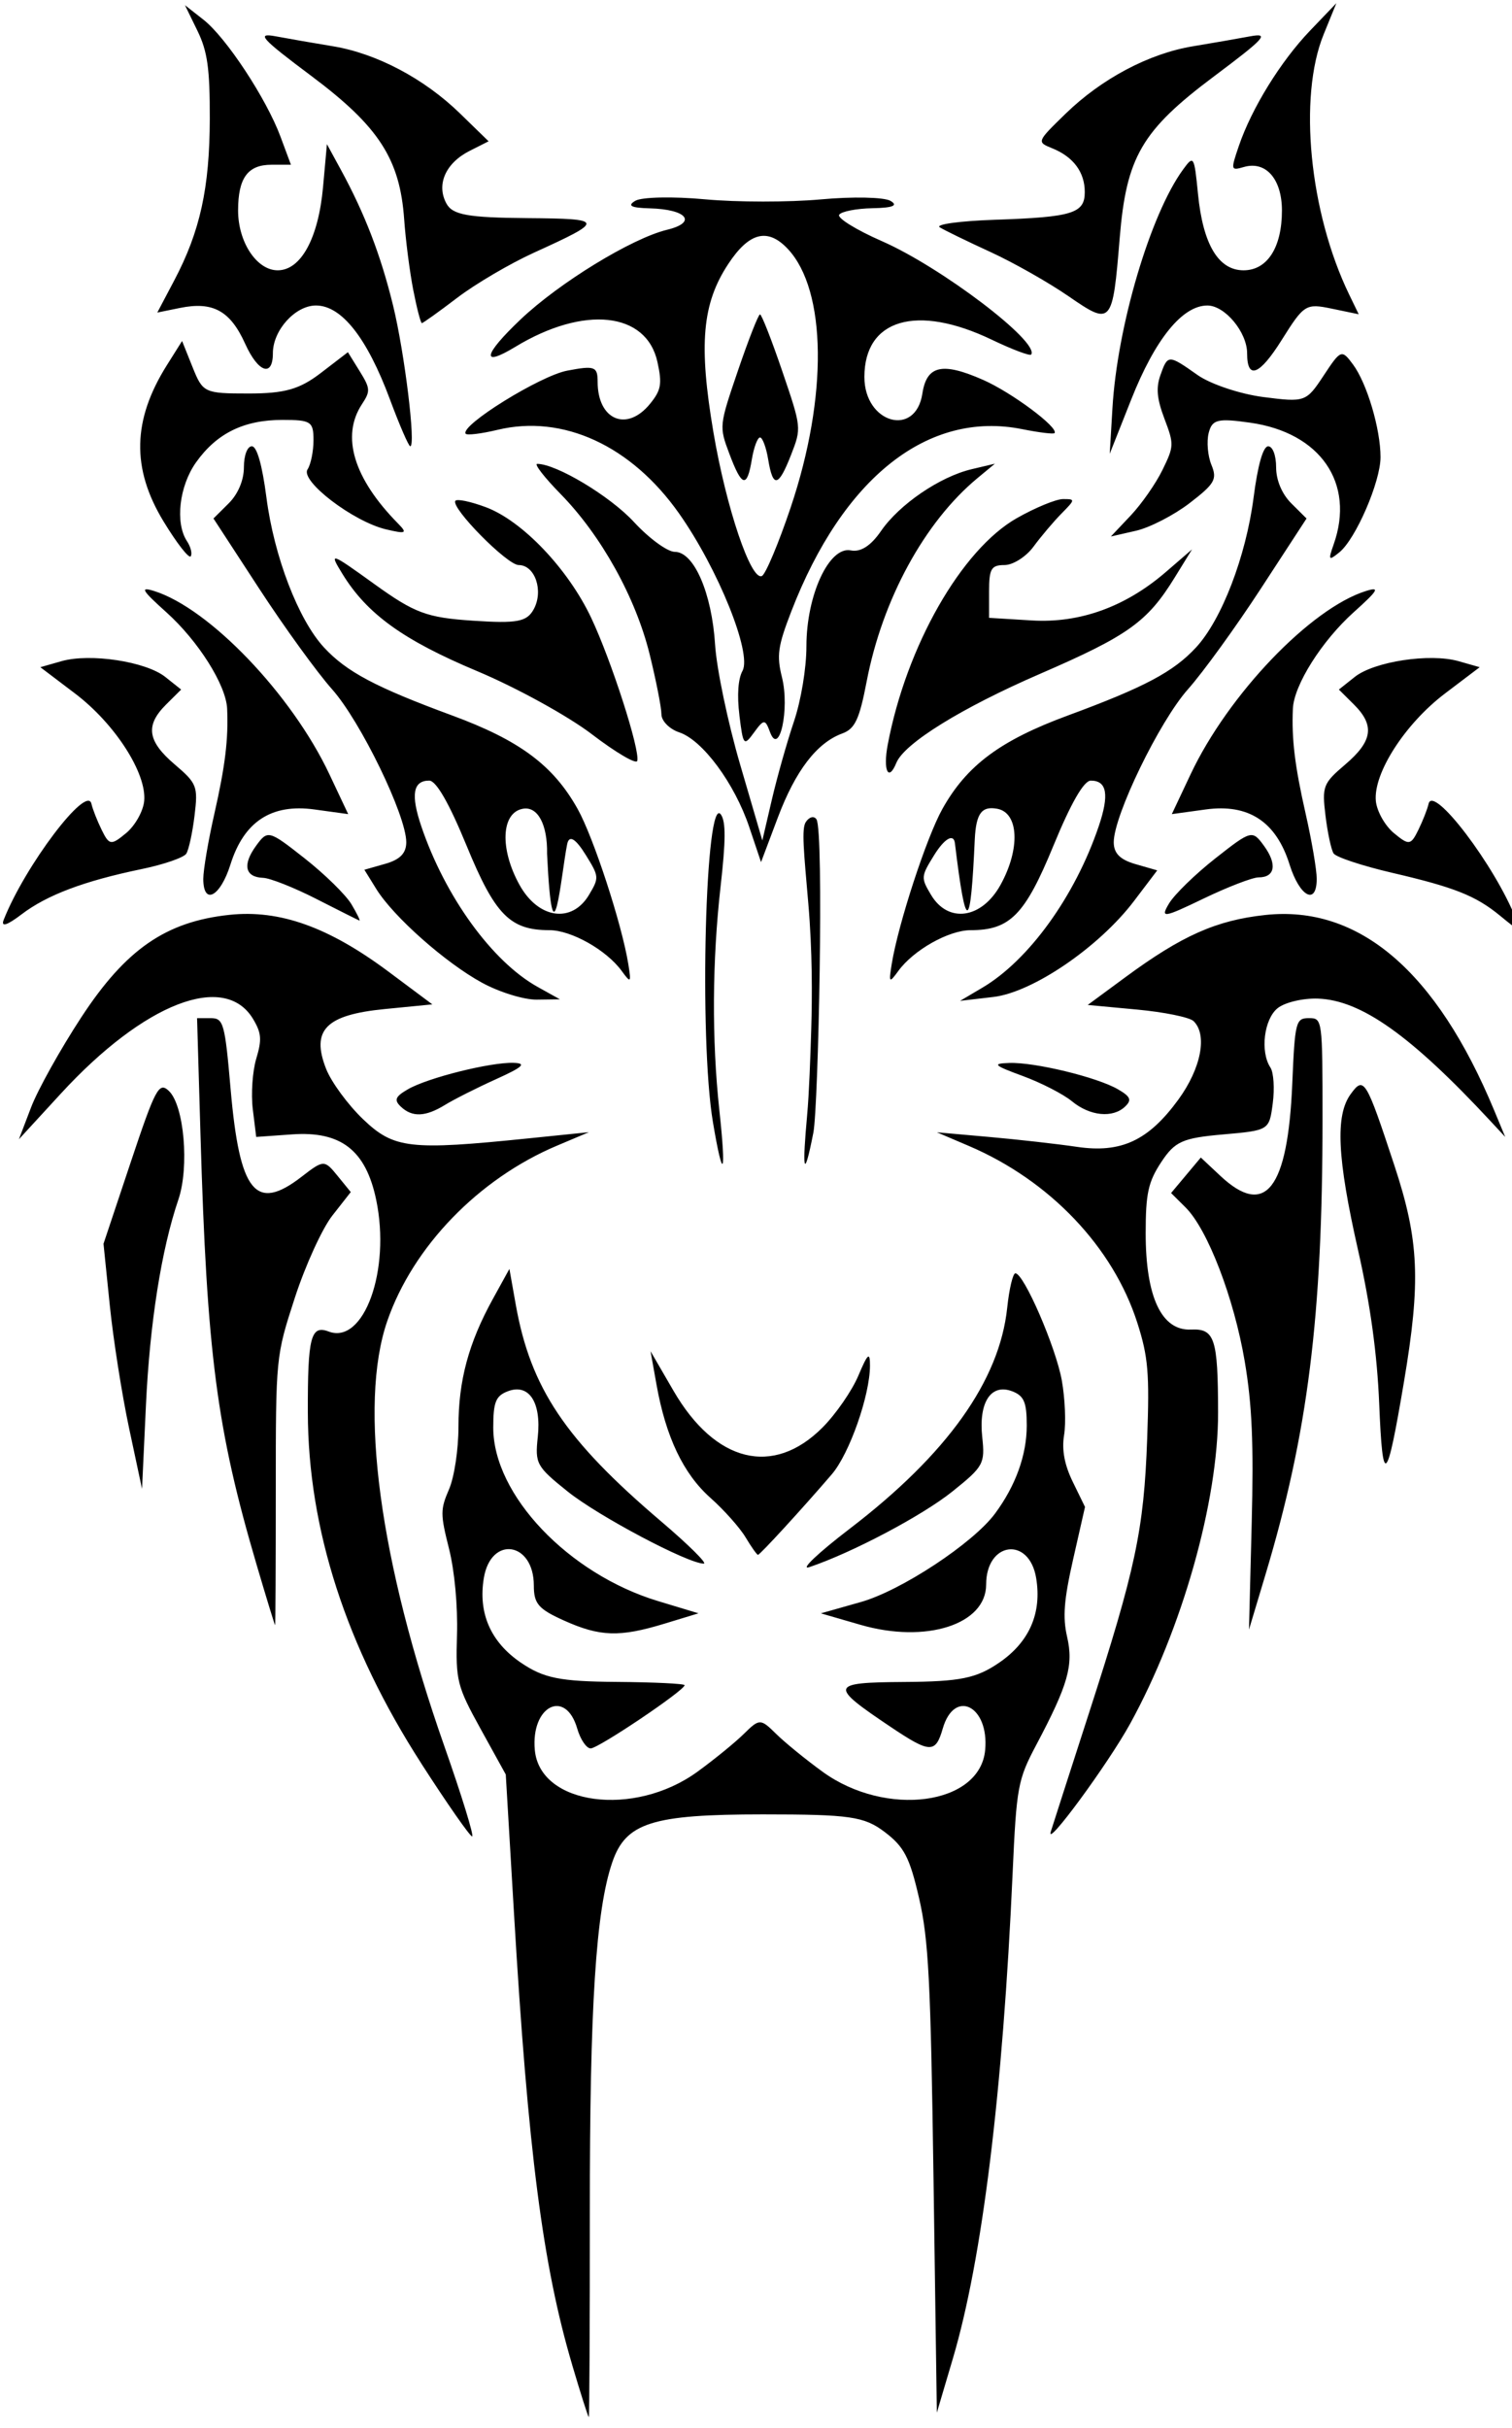 <?xml version="1.0" encoding="UTF-8" standalone="no"?>

<svg
   width="559"
   height="897"
   viewBox="0 0 147.902 237.331"
   version="1.1"
   id="svg1107"
   xmlns="http://www.w3.org/2000/svg">
    <g
     id="layer1">
    <path
       style="fill:#000000;stroke-width:0.698"
       d="m 55.973,231.19 c -2.883,-9.74 -4.315,-20.84 -5.696,-44.161 l -0.803,-13.561 -2.456,-4.447 c -2.315,-4.193 -2.448,-4.719 -2.315,-9.207 0.083,-2.821 -0.235,-6.252 -0.782,-8.422 -0.852,-3.382 -0.852,-3.825 0.001,-5.799 0.518,-1.198 0.924,-3.889 0.924,-6.123 0,-4.503 0.989,-8.178 3.36,-12.48 l 1.624,-2.946 0.621,3.491 c 1.451,8.161 4.842,13.215 14.207,21.18 2.675,2.275 4.558,4.138 4.185,4.139 -1.531,0.005 -10.317,-4.646 -13.315,-7.049 -3.054,-2.447 -3.202,-2.717 -2.923,-5.329 0.363,-3.394 -0.858,-5.259 -2.929,-4.471 -1.183,0.45 -1.426,1.055 -1.426,3.556 0,6.576 7.358,14.311 16.136,16.961 l 3.94,1.19 -3.326,1.013 c -4.395,1.338 -6.313,1.278 -9.841,-0.311 -2.493,-1.123 -2.939,-1.64 -2.939,-3.41 0,-4.289 -4.2,-4.921 -4.892,-0.736 -0.568,3.431 0.668,6.254 3.619,8.265 2.236,1.524 3.82,1.843 9.356,1.885 3.666,0.028 6.665,0.172 6.665,0.321 9.8e-4,0.508 -8.431,6.18 -9.188,6.18 -0.414,0 -1.006,-0.871 -1.314,-1.935 -1.141,-3.944 -4.553,-2.215 -4.149,2.103 0.503,5.382 9.707,6.609 15.896,2.119 1.655,-1.2 3.711,-2.876 4.569,-3.724 1.5,-1.482 1.62,-1.482 3.12,0 0.858,0.848 2.914,2.524 4.569,3.724 6.189,4.489 15.393,3.263 15.896,-2.119 0.404,-4.317 -3.008,-6.047 -4.149,-2.103 -0.706,2.439 -1.235,2.421 -5.1,-0.17 -6.051,-4.057 -5.965,-4.34 1.34,-4.39 5.473,-0.037 7.045,-0.356 9.28,-1.885 2.95,-2.017 4.187,-4.842 3.619,-8.271 -0.68,-4.108 -4.892,-3.565 -4.892,0.632 0,3.906 -5.885,5.792 -12.29,3.938 l -3.877,-1.122 3.923,-1.111 c 3.944,-1.117 10.969,-5.747 13.113,-8.642 2.022,-2.731 3.103,-5.73 3.103,-8.611 0,-2.276 -0.268,-2.904 -1.426,-3.345 -2.071,-0.788 -3.292,1.077 -2.929,4.471 0.28,2.612 0.131,2.882 -2.923,5.329 -2.945,2.36 -9.806,5.984 -13.995,7.393 -0.936,0.315 0.851,-1.381 3.972,-3.768 9.511,-7.275 14.637,-14.466 15.388,-21.584 0.196,-1.855 0.556,-3.373 0.801,-3.373 0.828,0 3.969,7.249 4.544,10.485 0.314,1.767 0.413,4.163 0.22,5.326 -0.238,1.439 0.033,2.899 0.848,4.571 l 1.198,2.456 -1.16,5.111 c -0.901,3.972 -1.033,5.661 -0.592,7.58 0.644,2.799 0.104,4.687 -3.037,10.614 -1.781,3.362 -1.914,4.086 -2.29,12.471 -0.964,21.468 -2.972,37.771 -5.849,47.484 l -1.564,5.281 -0.325,-22.792 c -0.277,-19.448 -0.485,-23.486 -1.418,-27.522 -0.918,-3.974 -1.456,-5.006 -3.362,-6.451 -2.002,-1.518 -3.404,-1.72 -11.913,-1.72 -10.856,0 -13.413,0.815 -14.736,4.694 -1.604,4.702 -2.202,14.043 -2.191,34.224 0.006,10.998 -0.041,19.997 -0.104,19.997 -0.063,0 -0.793,-2.292 -1.622,-5.093 z M 41.212,172.392 c -7.353,-11.412 -11.071,-22.903 -11.1,-34.302 -0.019,-7.384 0.29,-8.589 2.034,-7.925 3.446,1.311 6.088,-5.997 4.653,-12.87 -1.013,-4.852 -3.44,-6.741 -8.227,-6.401 l -3.51,0.249 -0.334,-2.706 c -0.183,-1.488 -0.031,-3.712 0.338,-4.942 0.56,-1.864 0.51,-2.507 -0.303,-3.869 C 21.993,94.983 14.109,98.035 5.952,106.908 l -4.102,4.462 1.193,-3.124 c 0.656,-1.718 2.863,-5.675 4.905,-8.793 4.357,-6.655 8.272,-9.36 14.501,-10.021 4.919,-0.522 9.71,1.193 15.588,5.579 l 4.254,3.174 -4.662,0.458 c -5.761,0.566 -7.218,2.051 -5.731,5.843 0.508,1.296 2.141,3.517 3.627,4.936 3.006,2.87 4.557,3.049 16.125,1.866 l 5.956,-0.609 -3.12,1.316 c -7.668,3.234 -14.095,9.873 -16.607,17.155 -2.822,8.18 -0.764,23.486 5.587,41.553 1.704,4.849 2.927,8.816 2.716,8.816 -0.211,0 -2.449,-3.207 -4.974,-7.126 z m 61.572,6.676 c 0.141,-0.462 1.822,-5.677 3.734,-11.59 4.575,-14.144 5.374,-17.905 5.697,-26.824 0.233,-6.435 0.1,-8.007 -0.96,-11.326 -2.369,-7.421 -8.572,-13.931 -16.49,-17.307 l -3.12,-1.33 5.105,0.453 c 2.808,0.249 6.674,0.685 8.591,0.968 4.319,0.638 6.995,-0.606 9.92,-4.613 2.233,-3.058 2.871,-6.36 1.486,-7.682 -0.39,-0.372 -2.878,-0.879 -5.529,-1.126 l -4.82,-0.449 3.686,-2.714 c 5.524,-4.068 8.897,-5.567 13.685,-6.082 9.157,-0.985 16.732,5.481 22.397,19.118 l 1.072,2.58 -1.418,-1.526 c -7.803,-8.395 -12.674,-11.851 -16.905,-11.997 -1.47,-0.051 -3.246,0.372 -3.946,0.94 -1.332,1.081 -1.714,4.258 -0.698,5.799 0.316,0.479 0.418,2.057 0.227,3.507 -0.347,2.633 -0.353,2.636 -4.866,3.033 -3.962,0.348 -4.706,0.681 -6.041,2.705 -1.276,1.935 -1.523,3.06 -1.523,6.956 0,6.234 1.558,9.544 4.429,9.412 2.326,-0.107 2.642,0.86 2.654,8.111 0.015,8.69 -3.516,21.173 -8.605,30.426 -2.157,3.921 -8.279,12.25 -7.761,10.559 z M 25.112,153 C 21.2,139.735 20.24,132.391 19.611,110.927 L 19.277,99.531 h 1.339 c 1.246,0 1.38,0.48 1.941,6.919 0.883,10.142 2.442,12.067 6.948,8.582 2.148,-1.661 2.23,-1.664 3.503,-0.1 l 1.304,1.601 -1.806,2.303 c -0.993,1.267 -2.643,4.883 -3.667,8.035 -1.858,5.72 -1.862,5.759 -1.862,18.867 0,7.224 -0.03,13.136 -0.066,13.137 -0.036,4.1e-4 -0.846,-2.643 -1.799,-5.875 z m 97.326,-4.015 c 0.201,-7.861 0.04,-11.647 -0.677,-15.883 -1.051,-6.207 -3.629,-12.92 -5.786,-15.063 l -1.421,-1.412 1.454,-1.735 1.454,-1.735 1.907,1.787 c 4.409,4.132 6.603,1.323 7.04,-9.015 0.256,-6.042 0.346,-6.399 1.614,-6.399 1.336,0 1.344,0.059 1.344,9.925 0,19.236 -1.431,30.651 -5.572,44.447 l -1.622,5.404 z m -49.508,1.298 c -0.562,-0.942 -2.111,-2.68 -3.442,-3.863 -2.64,-2.346 -4.352,-5.936 -5.265,-11.043 l -0.588,-3.287 2.245,3.867 c 4.081,7.03 9.757,8.428 14.578,3.591 1.302,-1.307 2.88,-3.588 3.506,-5.07 0.923,-2.184 1.138,-2.369 1.136,-0.975 -0.005,2.906 -2.01,8.61 -3.732,10.617 -2.867,3.34 -7.027,7.875 -7.224,7.875 -0.105,0 -0.651,-0.771 -1.213,-1.712 z M 12.626,139.608 c -0.696,-3.265 -1.544,-8.655 -1.884,-11.978 l -0.618,-6.042 2.664,-7.976 c 2.417,-7.235 2.763,-7.882 3.731,-6.966 1.489,1.41 2.015,7.424 0.93,10.619 -1.664,4.895 -2.798,12.081 -3.174,20.11 l -0.382,8.171 z m 122.286,-2.367 c -0.2,-4.87 -0.871,-9.743 -2.069,-15.034 -2.044,-9.026 -2.239,-13.168 -0.72,-15.253 1.297,-1.78 1.486,-1.473 4.27,6.963 2.427,7.352 2.602,11.318 0.936,21.195 -1.69,10.019 -2.078,10.361 -2.417,2.129 z M 69.735,109.684 c -1.371,-8.169 -0.729,-32.35 0.798,-30.035 0.472,0.715 0.46,2.535 -0.045,7 -0.824,7.283 -0.867,14.979 -0.124,21.86 0.701,6.487 0.367,7.109 -0.629,1.174 z m 9.216,-0.648 c 0.195,-2.12 0.324,-5.795 0.404,-8.458 0.095,-3.184 0.115,-7.582 -0.287,-12.254 -0.44,-5.115 -0.678,-7.31 -0.245,-7.966 0.334,-0.507 0.804,-0.625 1.043,-0.263 0.745,1.13 0.192,28.092 -0.302,30.619 -0.999,5.113 -1.071,3.303 -0.612,-1.677 z m -39.758,-0.867 c -0.667,-0.64 -0.525,-0.974 0.717,-1.69 1.945,-1.121 8.072,-2.651 10.326,-2.579 1.311,0.042 0.92,0.408 -1.702,1.591 -1.872,0.845 -4.122,1.979 -5,2.519 -1.921,1.182 -3.224,1.229 -4.34,0.159 z m 65.658,-0.515 c -0.849,-0.698 -3.019,-1.812 -4.822,-2.474 -2.834,-1.041 -3.009,-1.213 -1.293,-1.269 2.491,-0.082 8.561,1.388 10.609,2.568 1.242,0.716 1.384,1.05 0.717,1.69 -1.211,1.161 -3.442,0.941 -5.211,-0.515 z M 47.15,96.068 C 43.565,94.113 38.486,89.613 36.809,86.907 l -1.166,-1.882 2.049,-0.583 c 1.44,-0.41 2.049,-1.037 2.049,-2.109 0,-2.616 -4.468,-11.817 -7.261,-14.956 -1.466,-1.647 -4.676,-6.076 -7.132,-9.843 l -4.466,-6.848 1.488,-1.478 c 0.917,-0.911 1.488,-2.265 1.488,-3.53 0,-1.163 0.336,-2.051 0.777,-2.051 0.495,0 1.014,1.823 1.428,5.015 0.748,5.765 3.123,11.945 5.632,14.653 2.207,2.383 5.038,3.885 12.529,6.646 6.621,2.44 9.903,4.884 12.284,9.147 1.552,2.778 4.317,11.24 4.951,15.147 0.301,1.857 0.25,1.91 -0.648,0.678 -1.489,-2.043 -4.932,-3.982 -7.07,-3.982 -3.852,0 -5.319,-1.495 -8.096,-8.251 -1.714,-4.169 -2.979,-6.37 -3.661,-6.37 -1.586,0 -1.821,1.38 -0.765,4.49 2.335,6.874 6.931,13.208 11.378,15.681 l 2.175,1.21 -2.269,0.03 c -1.248,0.016 -3.657,-0.727 -5.353,-1.652 z m 10.464,-8.586 c 1.002,-1.679 0.993,-1.792 -0.3,-3.88 -1.01,-1.63 -1.645,-2.029 -1.838,-1.066 -0.597,2.981 -1.399,12.671 -1.963,0.927 0.053,-2.869 -0.92,-4.657 -2.357,-4.404 -2.134,0.375 -2.293,3.922 -0.334,7.452 1.84,3.316 5.113,3.784 6.792,0.971 z m 38.475,9.074 c 4.547,-2.684 9.062,-8.936 11.378,-15.755 1.056,-3.11 0.821,-4.49 -0.765,-4.49 -0.682,0 -1.947,2.202 -3.661,6.37 -2.777,6.756 -4.244,8.251 -8.096,8.251 -2.138,0 -5.581,1.939 -7.07,3.982 -0.898,1.232 -0.949,1.179 -0.648,-0.678 0.633,-3.907 3.399,-12.369 4.951,-15.147 2.381,-4.263 5.663,-6.707 12.284,-9.147 7.491,-2.761 10.322,-4.262 12.529,-6.646 2.509,-2.708 4.884,-8.888 5.632,-14.653 0.414,-3.193 0.933,-5.015 1.428,-5.015 0.441,0 0.777,0.888 0.777,2.051 0,1.265 0.571,2.618 1.488,3.53 l 1.488,1.478 -4.466,6.848 c -2.456,3.766 -5.666,8.196 -7.132,9.843 -2.794,3.139 -7.261,12.34 -7.261,14.956 0,1.082 0.62,1.705 2.127,2.139 l 2.127,0.612 -2.269,2.991 c -3.42,4.508 -9.908,8.933 -13.76,9.384 l -3.258,0.381 z m 1.775,-10.045 c 1.959,-3.531 1.801,-7.077 -0.334,-7.452 -1.437,-0.253 -2.058,0.34 -2.181,3.041 -0.404,8.831 -0.844,9.41 -1.94,0.331 -0.12,-0.99 -1.027,-0.458 -2.036,1.171 -1.294,2.088 -1.302,2.201 -0.3,3.88 1.679,2.813 4.952,2.345 6.792,-0.971 z M 0.362,89.919 C 2.439,84.645 8.515,76.621 8.946,78.582 c 0.112,0.508 0.562,1.656 1.002,2.551 0.739,1.505 0.918,1.528 2.39,0.308 0.876,-0.725 1.67,-2.138 1.766,-3.14 0.258,-2.707 -2.857,-7.547 -6.761,-10.505 l -3.397,-2.573 2.07,-0.589 c 2.801,-0.797 8.25,0.031 10.152,1.542 l 1.552,1.233 -1.47,1.46 c -2.057,2.043 -1.837,3.578 0.839,5.858 2.18,1.858 2.288,2.136 1.941,5 -0.202,1.668 -0.566,3.345 -0.808,3.726 -0.242,0.381 -2.201,1.057 -4.352,1.502 -5.652,1.17 -9.279,2.537 -11.771,4.436 -1.414,1.078 -2.028,1.264 -1.738,0.528 z M 146.721,89.507 c -2.362,-1.939 -4.447,-2.768 -10.504,-4.175 -2.941,-0.683 -5.538,-1.541 -5.77,-1.907 -0.232,-0.366 -0.588,-2.03 -0.79,-3.698 -0.347,-2.865 -0.239,-3.143 1.941,-5 2.676,-2.28 2.895,-3.814 0.839,-5.858 l -1.47,-1.46 1.552,-1.233 c 1.902,-1.511 7.351,-2.339 10.152,-1.542 l 2.07,0.589 -3.397,2.573 c -3.904,2.958 -7.02,7.799 -6.761,10.505 0.096,1.002 0.89,2.415 1.766,3.14 1.473,1.22 1.652,1.197 2.39,-0.308 0.439,-0.895 0.89,-2.043 1.002,-2.551 0.428,-1.947 6.513,6.068 8.558,11.274 0.525,1.335 0.454,1.32 -1.579,-0.349 z M 30.948,87.878 c -2.184,-1.112 -4.53,-2.041 -5.214,-2.064 -1.77,-0.062 -2.037,-1.278 -0.687,-3.13 1.14,-1.564 1.237,-1.539 4.748,1.222 1.972,1.55 4.034,3.571 4.584,4.492 0.549,0.92 0.896,1.635 0.769,1.588 -0.126,-0.047 -2.017,-0.995 -4.201,-2.107 z m 83.401,0.45 c 0.527,-0.883 2.571,-2.873 4.543,-4.423 3.511,-2.76 3.609,-2.785 4.748,-1.222 1.309,1.796 1.09,3.087 -0.524,3.087 -0.594,0 -3.025,0.937 -5.402,2.081 -3.919,1.887 -4.233,1.931 -3.365,0.477 z M 19.886,85.905 c 0,-0.872 0.489,-3.743 1.088,-6.379 1.056,-4.653 1.374,-7.272 1.244,-10.246 -0.101,-2.31 -2.824,-6.625 -5.956,-9.436 -2.392,-2.147 -2.602,-2.51 -1.198,-2.073 5.403,1.683 13.475,10.112 17.156,17.914 l 1.84,3.9 -3.308,-0.455 c -4.203,-0.578 -6.889,1.182 -8.209,5.378 -0.997,3.171 -2.658,4.043 -2.658,1.396 z M 126.143,84.509 c -1.32,-4.196 -4.006,-5.956 -8.209,-5.378 l -3.308,0.455 1.84,-3.9 c 3.681,-7.802 11.753,-16.231 17.156,-17.914 1.404,-0.437 1.194,-0.074 -1.198,2.073 -3.131,2.811 -5.855,7.126 -5.956,9.436 -0.13,2.974 0.188,5.592 1.244,10.246 0.598,2.636 1.088,5.507 1.088,6.379 0,2.647 -1.661,1.775 -2.658,-1.396 z M 73.293,80.858 c -1.44,-4.28 -4.562,-8.504 -6.849,-9.265 -0.959,-0.319 -1.744,-1.116 -1.744,-1.77 0,-0.654 -0.519,-3.293 -1.153,-5.864 -1.372,-5.559 -4.734,-11.607 -8.71,-15.667 -1.587,-1.62 -2.615,-2.945 -2.286,-2.945 1.873,0 7.132,3.157 9.457,5.678 1.483,1.608 3.285,2.923 4.006,2.923 1.871,0 3.618,4.032 3.936,9.084 0.147,2.336 1.247,7.596 2.444,11.689 l 2.177,7.442 0.933,-4.002 c 0.513,-2.201 1.484,-5.631 2.156,-7.623 0.698,-2.068 1.223,-5.224 1.223,-7.359 0,-4.999 2.219,-9.794 4.338,-9.374 0.967,0.192 1.958,-0.442 2.955,-1.889 1.8,-2.614 5.759,-5.313 8.874,-6.05 l 2.269,-0.537 -1.702,1.41 c -5.174,4.286 -9.302,11.856 -10.84,19.876 -0.712,3.711 -1.144,4.632 -2.389,5.088 -2.489,0.912 -4.575,3.636 -6.309,8.239 l -1.634,4.337 z M 57.893,71.774 C 55.553,69.989 50.506,67.215 46.677,65.609 39.455,62.58 35.917,60.033 33.511,56.128 c -1.35,-2.191 -1.225,-2.153 3.1,0.962 3.961,2.852 5.131,3.287 9.653,3.587 4.324,0.287 5.273,0.109 5.943,-1.116 0.986,-1.801 0.128,-4.323 -1.471,-4.323 -1.124,0 -6.645,-5.593 -6.195,-6.276 0.144,-0.218 1.483,0.059 2.977,0.616 3.564,1.327 8.039,6.018 10.307,10.807 1.972,4.164 4.81,12.977 4.509,14.001 -0.103,0.349 -2.101,-0.826 -4.441,-2.611 z m 28.946,1.011 c 1.82,-9.622 7.205,-19.059 12.631,-22.137 1.803,-1.023 3.837,-1.86 4.518,-1.86 1.209,0 1.205,0.035 -0.163,1.424 -0.771,0.783 -1.999,2.235 -2.728,3.225 -0.729,0.99 -2.005,1.801 -2.836,1.801 -1.301,0 -1.511,0.359 -1.511,2.58 v 2.58 l 4.162,0.254 c 4.713,0.288 9.178,-1.324 13.139,-4.743 l 2.553,-2.203 -1.702,2.761 c -2.671,4.333 -4.545,5.672 -13.164,9.405 -7.671,3.322 -13.28,6.794 -14.058,8.701 -0.776,1.904 -1.321,0.746 -0.842,-1.788 z m -14.509,-2.851 c -0.244,-1.971 -0.134,-3.56 0.301,-4.354 0.941,-1.719 -2.39,-9.974 -6.21,-15.391 -4.673,-6.628 -11.353,-9.703 -17.747,-8.17 -1.604,0.384 -3.012,0.554 -3.128,0.378 -0.535,-0.811 7.277,-5.657 9.936,-6.163 2.693,-0.513 2.978,-0.408 2.978,1.092 0,3.734 2.857,4.936 5.123,2.154 1.089,-1.337 1.197,-1.941 0.729,-4.085 -1.073,-4.914 -7.182,-5.567 -13.91,-1.485 -3.382,2.051 -3.141,0.791 0.511,-2.674 3.793,-3.599 10.879,-7.935 14.34,-8.774 2.977,-0.722 1.948,-1.999 -1.687,-2.095 -1.846,-0.049 -2.239,-0.254 -1.418,-0.739 0.624,-0.369 3.687,-0.434 6.807,-0.144 3.12,0.29 8.225,0.294 11.345,0.008 3.12,-0.286 6.183,-0.221 6.807,0.144 0.781,0.457 0.235,0.681 -1.749,0.718 -1.586,0.03 -3.057,0.317 -3.269,0.639 -0.212,0.321 1.668,1.483 4.178,2.582 5.792,2.535 15.422,9.844 14.604,11.084 -0.109,0.166 -1.847,-0.488 -3.862,-1.453 -7.336,-3.513 -12.455,-2.014 -12.455,3.647 0,4.525 5.009,5.953 5.673,1.617 0.422,-2.754 1.945,-3.095 5.946,-1.331 2.799,1.234 7.399,4.659 6.982,5.2 -0.091,0.118 -1.518,-0.056 -3.17,-0.387 -9.196,-1.845 -17.522,4.728 -22.587,17.833 -1.311,3.393 -1.438,4.292 -0.905,6.434 0.769,3.087 -0.265,7.801 -1.172,5.344 -0.473,-1.282 -0.6,-1.279 -1.562,0.042 -0.996,1.367 -1.066,1.287 -1.431,-1.667 z m 5.018,-20.343 c 3.642,-10.811 3.522,-21.213 -0.291,-25.262 -1.962,-2.083 -3.776,-1.624 -5.818,1.473 -2.558,3.878 -2.91,7.869 -1.452,16.462 1.252,7.381 3.676,14.559 4.742,14.043 0.366,-0.177 1.635,-3.199 2.82,-6.715 z m -6.003,-5.231 c -1.008,-2.683 -1.003,-2.725 0.851,-8.162 1.025,-3.006 1.991,-5.465 2.147,-5.465 0.156,0 1.135,2.496 2.175,5.546 1.883,5.522 1.887,5.558 0.87,8.167 -1.24,3.183 -1.778,3.296 -2.245,0.471 -0.196,-1.183 -0.556,-2.15 -0.8,-2.15 -0.244,0 -0.604,0.968 -0.8,2.15 -0.469,2.833 -0.973,2.705 -2.198,-0.558 z M 15.998,50.974 C 12.847,45.791 12.951,41.06 16.332,35.686 l 1.479,-2.351 1.029,2.566 c 1.002,2.497 1.148,2.566 5.479,2.566 3.545,0 4.986,-0.411 7.081,-2.019 l 2.631,-2.019 1.145,1.847 c 1.052,1.698 1.071,1.959 0.231,3.233 -2.066,3.132 -0.817,7.26 3.531,11.672 0.942,0.956 0.786,1.031 -1.183,0.566 -3.202,-0.756 -8.414,-4.737 -7.672,-5.86 0.32,-0.485 0.582,-1.772 0.582,-2.86 0,-1.818 -0.246,-1.978 -3.035,-1.978 -3.773,0 -6.43,1.304 -8.452,4.148 -1.649,2.319 -2.065,5.923 -0.889,7.706 0.369,0.56 0.534,1.226 0.367,1.48 -0.168,0.254 -1.363,-1.279 -2.657,-3.407 z m 114.462,2.235 c 2.107,-5.969 -1.292,-10.914 -8.172,-11.888 -3.182,-0.451 -3.722,-0.317 -4.057,1.007 -0.212,0.84 -0.091,2.243 0.27,3.119 0.579,1.405 0.328,1.844 -2.133,3.735 -1.534,1.178 -3.895,2.395 -5.246,2.703 l -2.458,0.561 1.933,-2.044 c 1.063,-1.124 2.464,-3.13 3.112,-4.457 1.136,-2.326 1.144,-2.507 0.196,-5.009 -0.737,-1.946 -0.836,-3.011 -0.398,-4.253 0.719,-2.038 0.781,-2.038 3.628,-0.028 1.268,0.896 4.173,1.868 6.455,2.161 4.071,0.522 4.181,0.483 5.884,-2.097 1.684,-2.553 1.768,-2.585 2.878,-1.086 1.364,1.841 2.689,6.304 2.689,9.057 0,2.405 -2.421,8 -4.025,9.302 -1.057,0.858 -1.109,0.784 -0.556,-0.782 z M 108.817,39.909 c 0.473,-8.018 3.704,-18.938 6.901,-23.325 1.051,-1.443 1.098,-1.367 1.469,2.387 0.487,4.926 1.999,7.454 4.457,7.454 2.319,0 3.753,-2.232 3.753,-5.843 0,-3.08 -1.574,-4.88 -3.722,-4.257 -1.285,0.373 -1.3,0.31 -0.493,-2.057 1.258,-3.688 4.092,-8.273 6.965,-11.271 l 2.574,-2.686 -1.244,3.053 c -2.498,6.129 -1.393,17.394 2.494,25.424 l 0.936,1.933 -2.634,-0.547 c -2.539,-0.528 -2.715,-0.418 -4.896,3.058 -2.174,3.466 -3.385,3.935 -3.385,1.314 0,-2.068 -2.17,-4.68 -3.887,-4.68 -2.448,0 -5.109,3.281 -7.448,9.183 l -2.105,5.313 z M 38.138,39.03 c -2.239,-6.015 -4.725,-9.165 -7.233,-9.165 -2.023,0 -4.211,2.421 -4.211,4.659 0,2.388 -1.439,1.903 -2.71,-0.914 -1.458,-3.231 -3.154,-4.163 -6.382,-3.506 l -2.216,0.451 1.658,-3.14 c 2.531,-4.795 3.463,-9.035 3.478,-15.819 C 20.531,6.698 20.295,5.022 19.314,3.009 L 18.094,0.509 19.902,1.926 c 2.214,1.736 6.146,7.7 7.532,11.425 l 1.025,2.754 h -1.904 c -2.321,0 -3.265,1.294 -3.265,4.472 0,3.094 1.824,5.848 3.872,5.848 2.277,0 3.986,-3.138 4.439,-8.15 l 0.378,-4.182 1.369,2.511 c 2.342,4.295 3.901,8.349 5.102,13.262 1.128,4.616 2.245,13.761 1.681,13.761 -0.155,0 -1.053,-2.068 -1.994,-4.597 z M 40.426,28.361 C 40.08,26.587 39.679,23.476 39.536,21.448 39.12,15.552 37.062,12.37 30.485,7.449 25.52,3.735 25.027,3.187 26.977,3.551 c 1.248,0.234 3.758,0.67 5.578,0.969 4.287,0.706 8.939,3.163 12.443,6.572 l 2.796,2.721 -1.845,0.931 c -2.364,1.192 -3.294,3.301 -2.277,5.159 0.605,1.105 2.098,1.373 7.909,1.42 7.584,0.062 7.612,0.211 0.64,3.383 -2.34,1.065 -5.715,3.048 -7.5,4.408 -1.785,1.36 -3.34,2.472 -3.455,2.472 -0.115,0 -0.493,-1.451 -0.839,-3.225 z m 64.107,0.605 c -1.959,-1.352 -5.406,-3.303 -7.658,-4.336 -2.252,-1.033 -4.478,-2.116 -4.946,-2.406 -0.468,-0.29 1.957,-0.624 5.389,-0.74 7.598,-0.258 8.793,-0.626 8.793,-2.709 0,-1.942 -1.11,-3.438 -3.171,-4.274 -1.54,-0.624 -1.537,-0.63 1.286,-3.377 3.534,-3.438 8.176,-5.895 12.475,-6.602 1.82,-0.3 4.33,-0.736 5.578,-0.969 1.95,-0.365 1.457,0.183 -3.508,3.898 -7.089,5.304 -8.594,7.883 -9.245,15.843 -0.692,8.456 -0.792,8.57 -4.991,5.673 z"
       id="path12760"
 />
  </g>
</svg>
